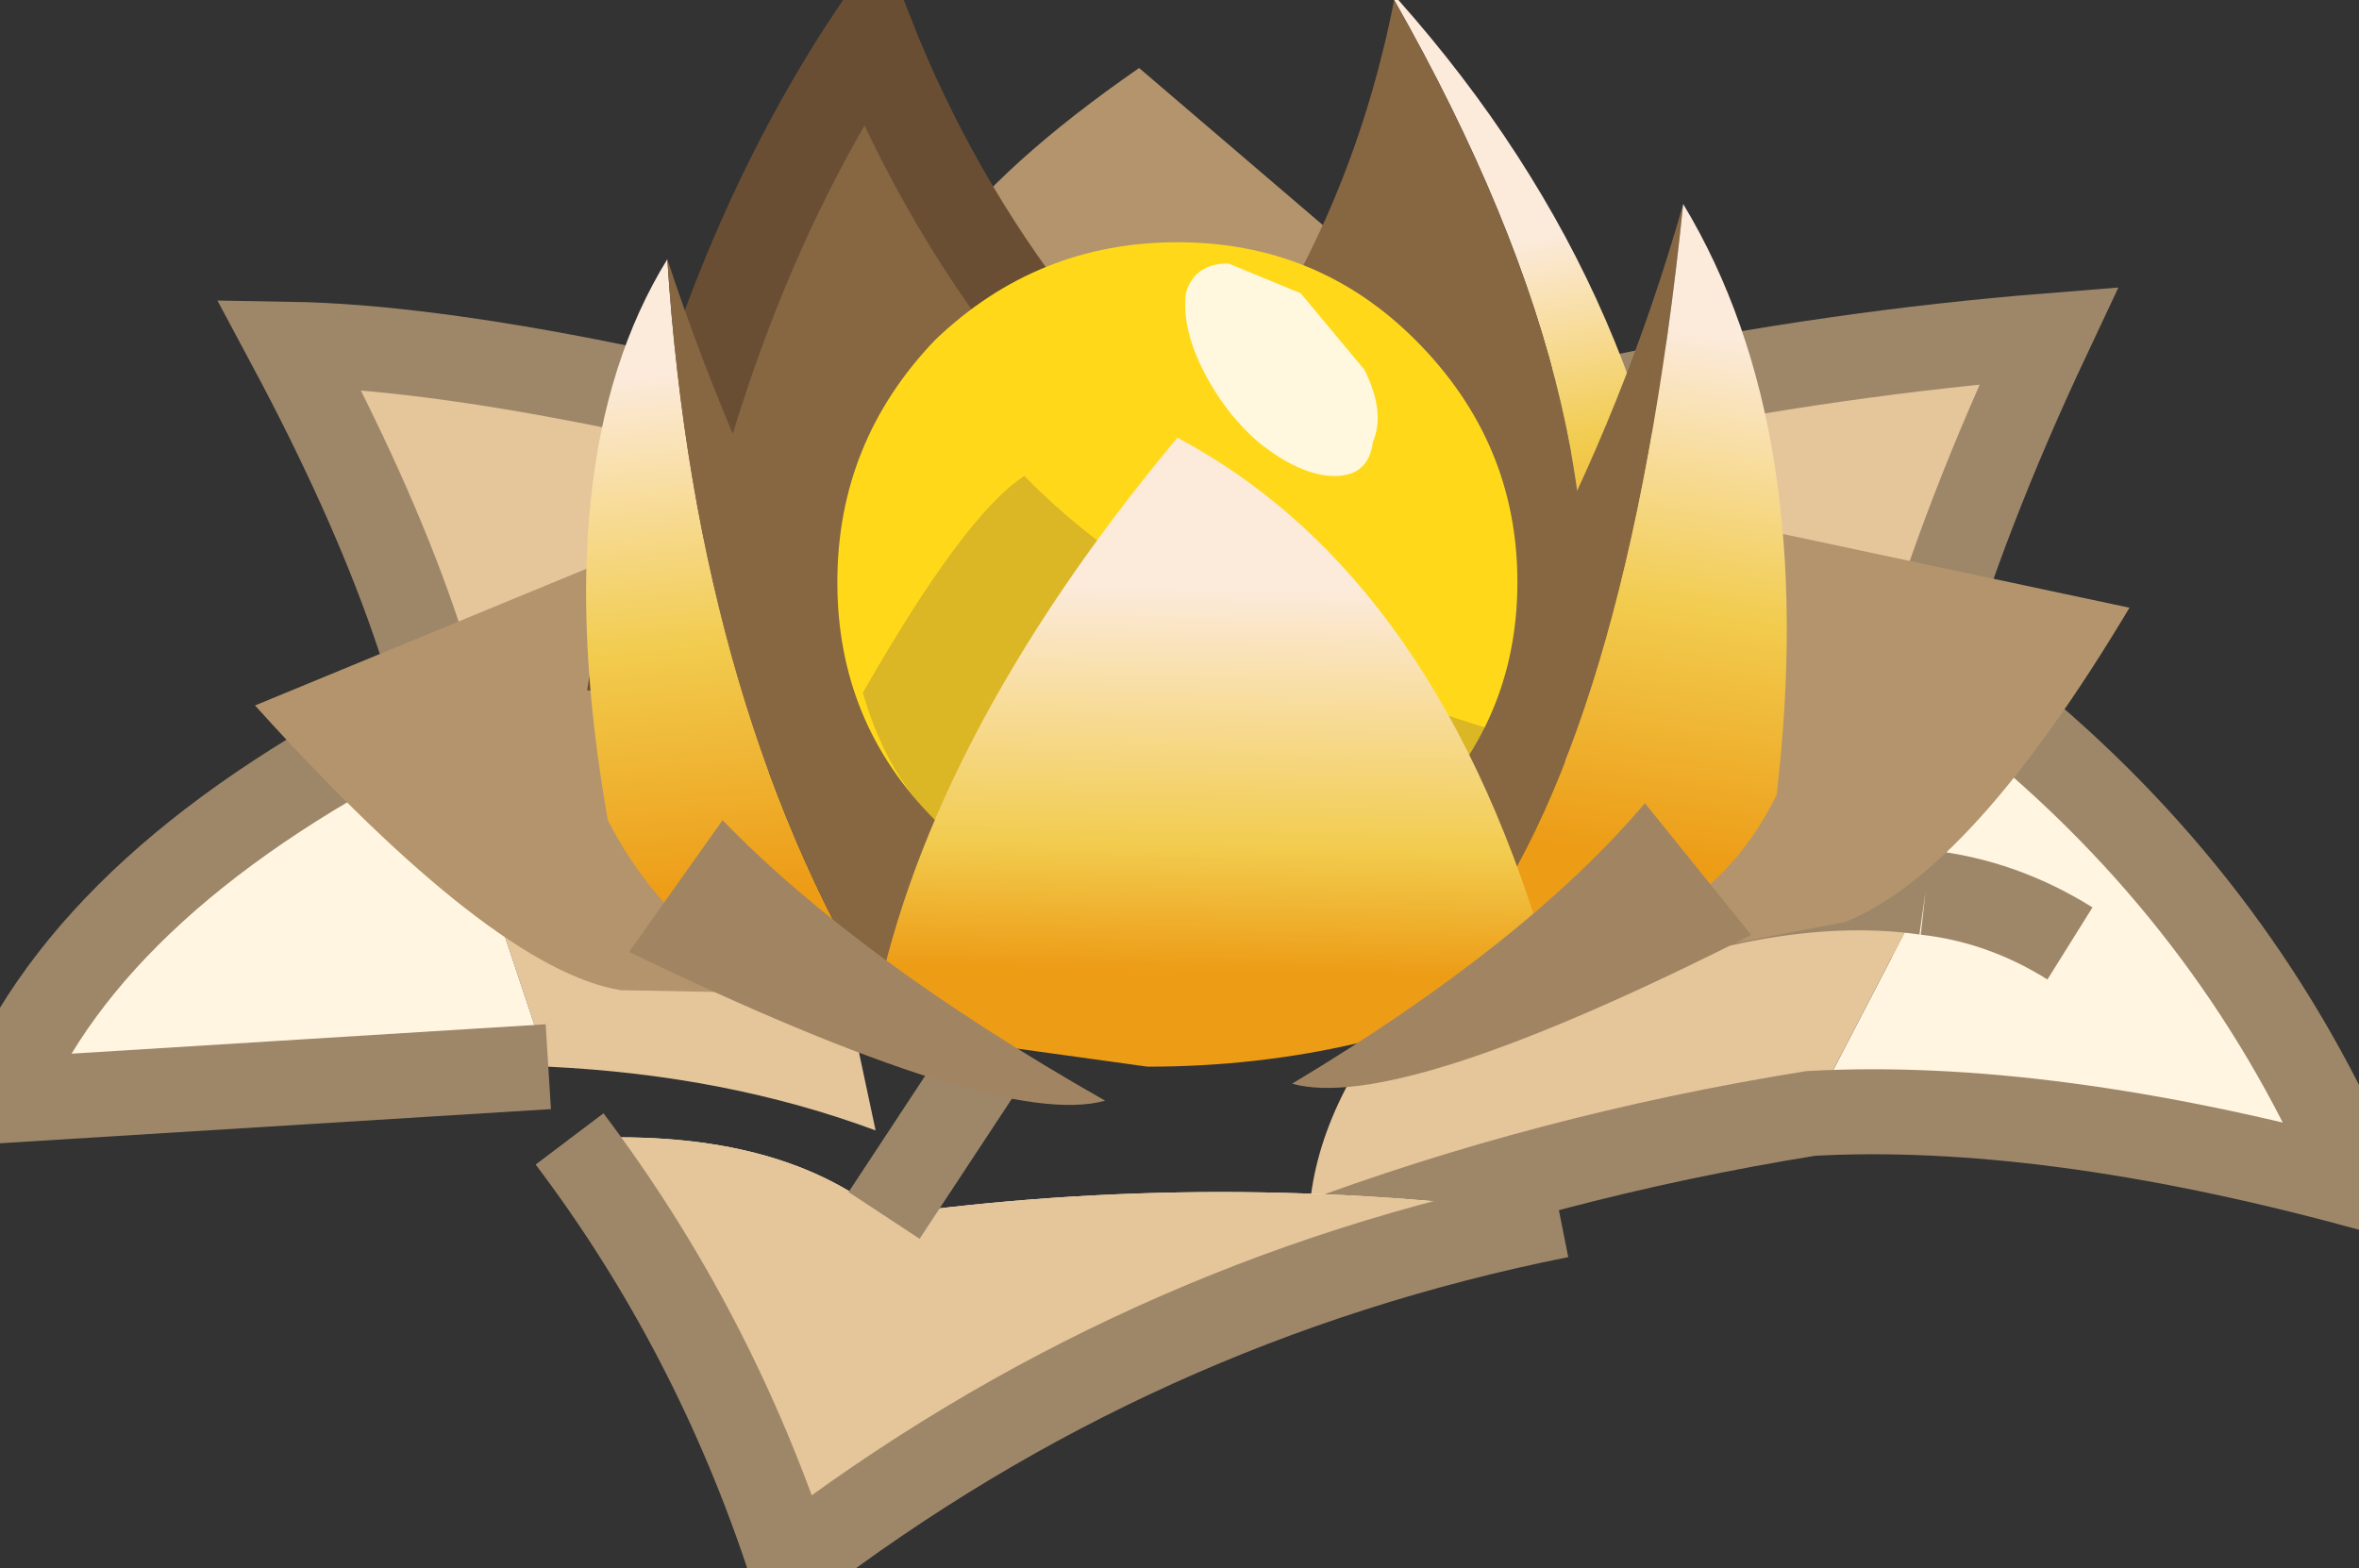 <?xml version="1.0" encoding="UTF-8" standalone="no"?>
<svg xmlns:ffdec="https://www.free-decompiler.com/flash" xmlns:xlink="http://www.w3.org/1999/xlink" ffdec:objectType="shape" height="18.45px" width="27.75px" xmlns="http://www.w3.org/2000/svg">
  <rect width="100%" height="100%" fill="#333333" stroke="none"/>
  <g transform="matrix(1.0, 0.0, 0.0, 1.0, 13.85, 11.2)">
    <path d="M-1.3 -5.3 L-8.4 -1.25 Q-8.55 -3.6 -10.45 -7.15 -7.45 -7.1 -1.3 -5.3" fill="#e5c59a" fill-rule="evenodd" stroke="none"/>
    <path d="M-8.4 -1.25 Q-8.55 -3.6 -10.45 -7.15 -7.45 -7.1 -1.3 -5.3" ffdec:has-small-stroke="true" ffdec:original-stroke-width="0.05" fill="none" stroke="#9e8769" stroke-linecap="butt" stroke-linejoin="miter-clip" stroke-miterlimit="3.0" stroke-width="1.0"/>
    <path d="M0.0 -5.15 Q5.25 -6.85 10.25 -7.25 8.25 -3.0 8.15 0.05 L0.0 -5.15" fill="#e5c59a" fill-rule="evenodd" stroke="none"/>
    <path d="M0.0 -5.15 Q5.25 -6.85 10.25 -7.25 8.25 -3.0 8.15 0.05" ffdec:has-small-stroke="true" ffdec:original-stroke-width="0.05" fill="none" stroke="#9e8769" stroke-linecap="butt" stroke-linejoin="miter-clip" stroke-miterlimit="3.0" stroke-width="1.0"/>
    <path d="M-8.8 -2.85 L-5.4 -1.5 -4.05 -0.25 -3.55 2.1 Q-5.3 1.45 -7.4 1.35 L-8.8 -2.85" fill="#e5c59a" fill-rule="evenodd" stroke="none"/>
    <path d="M-8.8 -2.85 L-7.4 1.35 -13.85 1.75 Q-12.75 -0.9 -8.8 -2.85" fill="#fff5e0" fill-rule="evenodd" stroke="none"/>
    <path d="M-7.4 1.35 L-13.85 1.75 Q-12.75 -0.9 -8.8 -2.85" ffdec:has-small-stroke="true" ffdec:original-stroke-width="0.05" fill="none" stroke="#9e8769" stroke-linecap="butt" stroke-linejoin="miter-clip" stroke-miterlimit="3.0" stroke-width="1.0"/>
    <path d="M7.45 1.9 L8.8 -0.7 Q9.7 -0.6 10.5 -0.1 9.7 -0.6 8.8 -0.7 L9.85 -2.7 Q12.55 -0.45 13.9 2.75 10.2 1.75 7.45 1.9" fill="#fff5e0" fill-rule="evenodd" stroke="none"/>
    <path d="M5.75 -2.0 L9.85 -2.7 8.8 -0.7 7.45 1.9 Q4.35 2.4 1.55 3.45 1.4 0.8 5.75 -2.0 M4.75 -0.05 Q7.05 -0.95 8.8 -0.7 7.05 -0.95 4.75 -0.05" fill="#e5c59a" fill-rule="evenodd" stroke="none"/>
    <path d="M9.85 -2.7 L5.75 -2.0 M1.55 3.45 Q4.35 2.4 7.45 1.9 10.2 1.75 13.9 2.75 12.55 -0.45 9.85 -2.7 M8.8 -0.7 Q7.05 -0.95 4.75 -0.05 M8.8 -0.7 Q9.7 -0.6 10.5 -0.1" ffdec:has-small-stroke="true" ffdec:original-stroke-width="0.05" fill="none" stroke="#9e8769" stroke-linecap="butt" stroke-linejoin="miter-clip" stroke-miterlimit="3.0" stroke-width="1.0"/>
    <path d="M-7.15 2.2 Q-4.75 2.05 -3.45 3.1 0.5 2.55 4.5 3.1 -0.5 4.1 -4.55 7.2 -5.45 4.45 -7.15 2.2" fill="#fff5e0" fill-rule="evenodd" stroke="none"/>
    <path d="M4.5 3.1 Q0.5 2.55 -3.45 3.1 -4.75 2.05 -7.15 2.2 -5.45 4.45 -4.55 7.2 -0.5 4.1 4.5 3.1 2.85 0.65 -1.25 -0.15 -4.1 0.3 -7.1 2.2 -4.1 0.3 -1.25 -0.15 2.85 0.65 4.5 3.1 M-2.1 1.05 L-3.45 3.1 -2.1 1.05" fill="#e5c59a" fill-rule="evenodd" stroke="none"/>
    <path d="M-7.15 2.2 Q-5.45 4.45 -4.55 7.2 -0.5 4.1 4.5 3.1 M-3.45 3.1 L-2.1 1.05" ffdec:has-small-stroke="true" ffdec:original-stroke-width="0.05" fill="none" stroke="#9e8769" stroke-linecap="butt" stroke-linejoin="miter-clip" stroke-miterlimit="3.0" stroke-width="1.0"/>
    <path d="M11.2 -4.05 Q9.35 -0.95 7.85 -0.35 L5.2 0.15 Q7.8 -2.75 6.5 -5.05 L11.2 -4.05 M-6.85 -4.55 Q-6.3 -1.8 -3.85 0.5 L-6.55 0.45 Q-8.05 0.2 -10.85 -2.9 L-6.85 -4.55 M-3.35 -6.4 Q-3.7 -8.15 -0.45 -10.4 L3.35 -7.15 Q-0.1 -7.35 -3.15 -5.85 L-3.35 -6.4" fill="#b3946d" fill-rule="evenodd" stroke="none"/>
    <path d="M-6.45 -3.0 Q-5.7 -7.65 -3.6 -10.8 -2.1 -7.0 1.3 -4.5 -5.5 -0.65 -6.45 -3.0" fill="#866742" fill-rule="evenodd" stroke="none"/>
    <path d="M-6.45 -3.0 Q-5.7 -7.65 -3.6 -10.8 -2.1 -7.0 1.3 -4.5" ffdec:has-small-stroke="true" ffdec:original-stroke-width="0.05" fill="none" stroke="#694e34" stroke-linecap="butt" stroke-linejoin="miter-clip" stroke-miterlimit="3.0" stroke-width="1.0"/>
    <path d="M-3.35 0.85 Q-5.7 0.4 -6.7 -1.55 -7.45 -5.8 -6.0 -8.15 -5.65 -2.75 -3.35 0.85" fill="url(#gradient0)" fill-rule="evenodd" stroke="none"/>
    <path d="M-6.0 -8.15 Q-4.4 -3.3 -1.0 0.95 L-3.35 0.85 Q-5.65 -2.75 -6.0 -8.15" fill="#866742" fill-rule="evenodd" stroke="none"/>
    <path d="M2.55 -11.2 L2.6 -11.2 Q5.75 -7.65 6.05 -3.25 5.45 -2.25 4.6 -2.4 5.45 -6.1 2.55 -11.2" fill="url(#gradient1)" fill-rule="evenodd" stroke="none"/>
    <path d="M2.55 -11.2 Q5.45 -6.1 4.6 -2.4 1.75 -2.05 -2.35 -3.75 1.65 -6.6 2.55 -11.2" fill="#866742" fill-rule="evenodd" stroke="none"/>
    <path d="M3.3 0.05 L1.4 -0.25 Q4.6 -4.05 5.95 -8.8 5.3 -2.45 3.3 0.05" fill="#866742" fill-rule="evenodd" stroke="none"/>
    <path d="M5.95 -8.8 Q7.55 -6.15 7.05 -1.85 6.05 0.2 3.3 0.05 5.3 -2.45 5.95 -8.8" fill="url(#gradient2)" fill-rule="evenodd" stroke="none"/>
    <path d="M2.8 -1.55 Q1.65 -0.35 0.0 -0.35 -1.65 -0.35 -2.85 -1.55 -4.0 -2.7 -4.0 -4.35 -4.0 -6.0 -2.85 -7.2 -1.65 -8.35 0.0 -8.35 1.65 -8.35 2.8 -7.2 4.0 -6.0 4.0 -4.35 4.0 -2.7 2.8 -1.55" fill="#ffd919" fill-rule="evenodd" stroke="none"/>
    <path d="M0.3 -6.85 Q0.05 -7.35 0.1 -7.75 0.2 -8.1 0.6 -8.1 L1.45 -7.75 2.2 -6.85 Q2.45 -6.35 2.3 -6.0 2.25 -5.6 1.85 -5.6 1.45 -5.6 0.95 -6.0 0.55 -6.35 0.3 -6.85" fill="#fff8df" fill-rule="evenodd" stroke="none"/>
    <path d="M2.0 -1.05 Q-2.75 0.25 -3.7 -3.05 -2.5 -5.15 -1.8 -5.6 0.0 -3.75 3.75 -2.6 L2.0 -1.05" fill="#886742" fill-opacity="0.302" fill-rule="evenodd" stroke="none"/>
    <path d="M-0.35 1.35 L-3.6 0.9 Q-3.0 -2.45 0.0 -6.05 3.1 -4.4 4.4 0.25 2.2 1.35 -0.35 1.35" fill="url(#gradient3)" fill-rule="evenodd" stroke="none"/>
    <path d="M5.5 -1.75 L6.75 -0.2 Q2.6 1.9 1.35 1.55 4.1 -0.1 5.5 -1.75 M-6.45 0.0 L-5.35 -1.55 Q-3.75 0.1 -0.85 1.75 -2.1 2.1 -6.45 0.0" fill="#a18562" fill-rule="evenodd" stroke="none"/>
  </g>
  <defs>
    <linearGradient gradientTransform="matrix(-5.0E-4, -0.004, 0.002, -2.0E-4, -5.45, -3.55)" gradientUnits="userSpaceOnUse" id="gradient0" spreadMethod="pad" x1="-819.2" x2="819.2">
      <stop offset="0.067" stop-color="#ed9c16"/>
      <stop offset="0.514" stop-color="#f2cc4f"/>
      <stop offset="1.0" stop-color="#fceadb"/>
    </linearGradient>
    <linearGradient gradientTransform="matrix(-6.0E-4, -0.003, 0.001, -2.0E-4, 4.6, -5.9)" gradientUnits="userSpaceOnUse" id="gradient1" spreadMethod="pad" x1="-819.2" x2="819.2">
      <stop offset="0.067" stop-color="#ed9c16"/>
      <stop offset="0.514" stop-color="#f2cc4f"/>
      <stop offset="1.0" stop-color="#fceadb"/>
    </linearGradient>
    <linearGradient gradientTransform="matrix(6.0E-4, -0.004, 0.002, 3.0E-4, 5.6, -4.0)" gradientUnits="userSpaceOnUse" id="gradient2" spreadMethod="pad" x1="-819.2" x2="819.2">
      <stop offset="0.067" stop-color="#ed9c16"/>
      <stop offset="0.514" stop-color="#f2cc4f"/>
      <stop offset="1.0" stop-color="#fceadb"/>
    </linearGradient>
    <linearGradient gradientTransform="matrix(1.0E-4, -0.003, 0.005, 1.0E-4, 0.45, -2.15)" gradientUnits="userSpaceOnUse" id="gradient3" spreadMethod="pad" x1="-819.2" x2="819.2">
      <stop offset="0.016" stop-color="#ed9c16"/>
      <stop offset="0.318" stop-color="#f2cc4f"/>
      <stop offset="0.933" stop-color="#fceadb"/>
    </linearGradient>
  </defs>
</svg>
